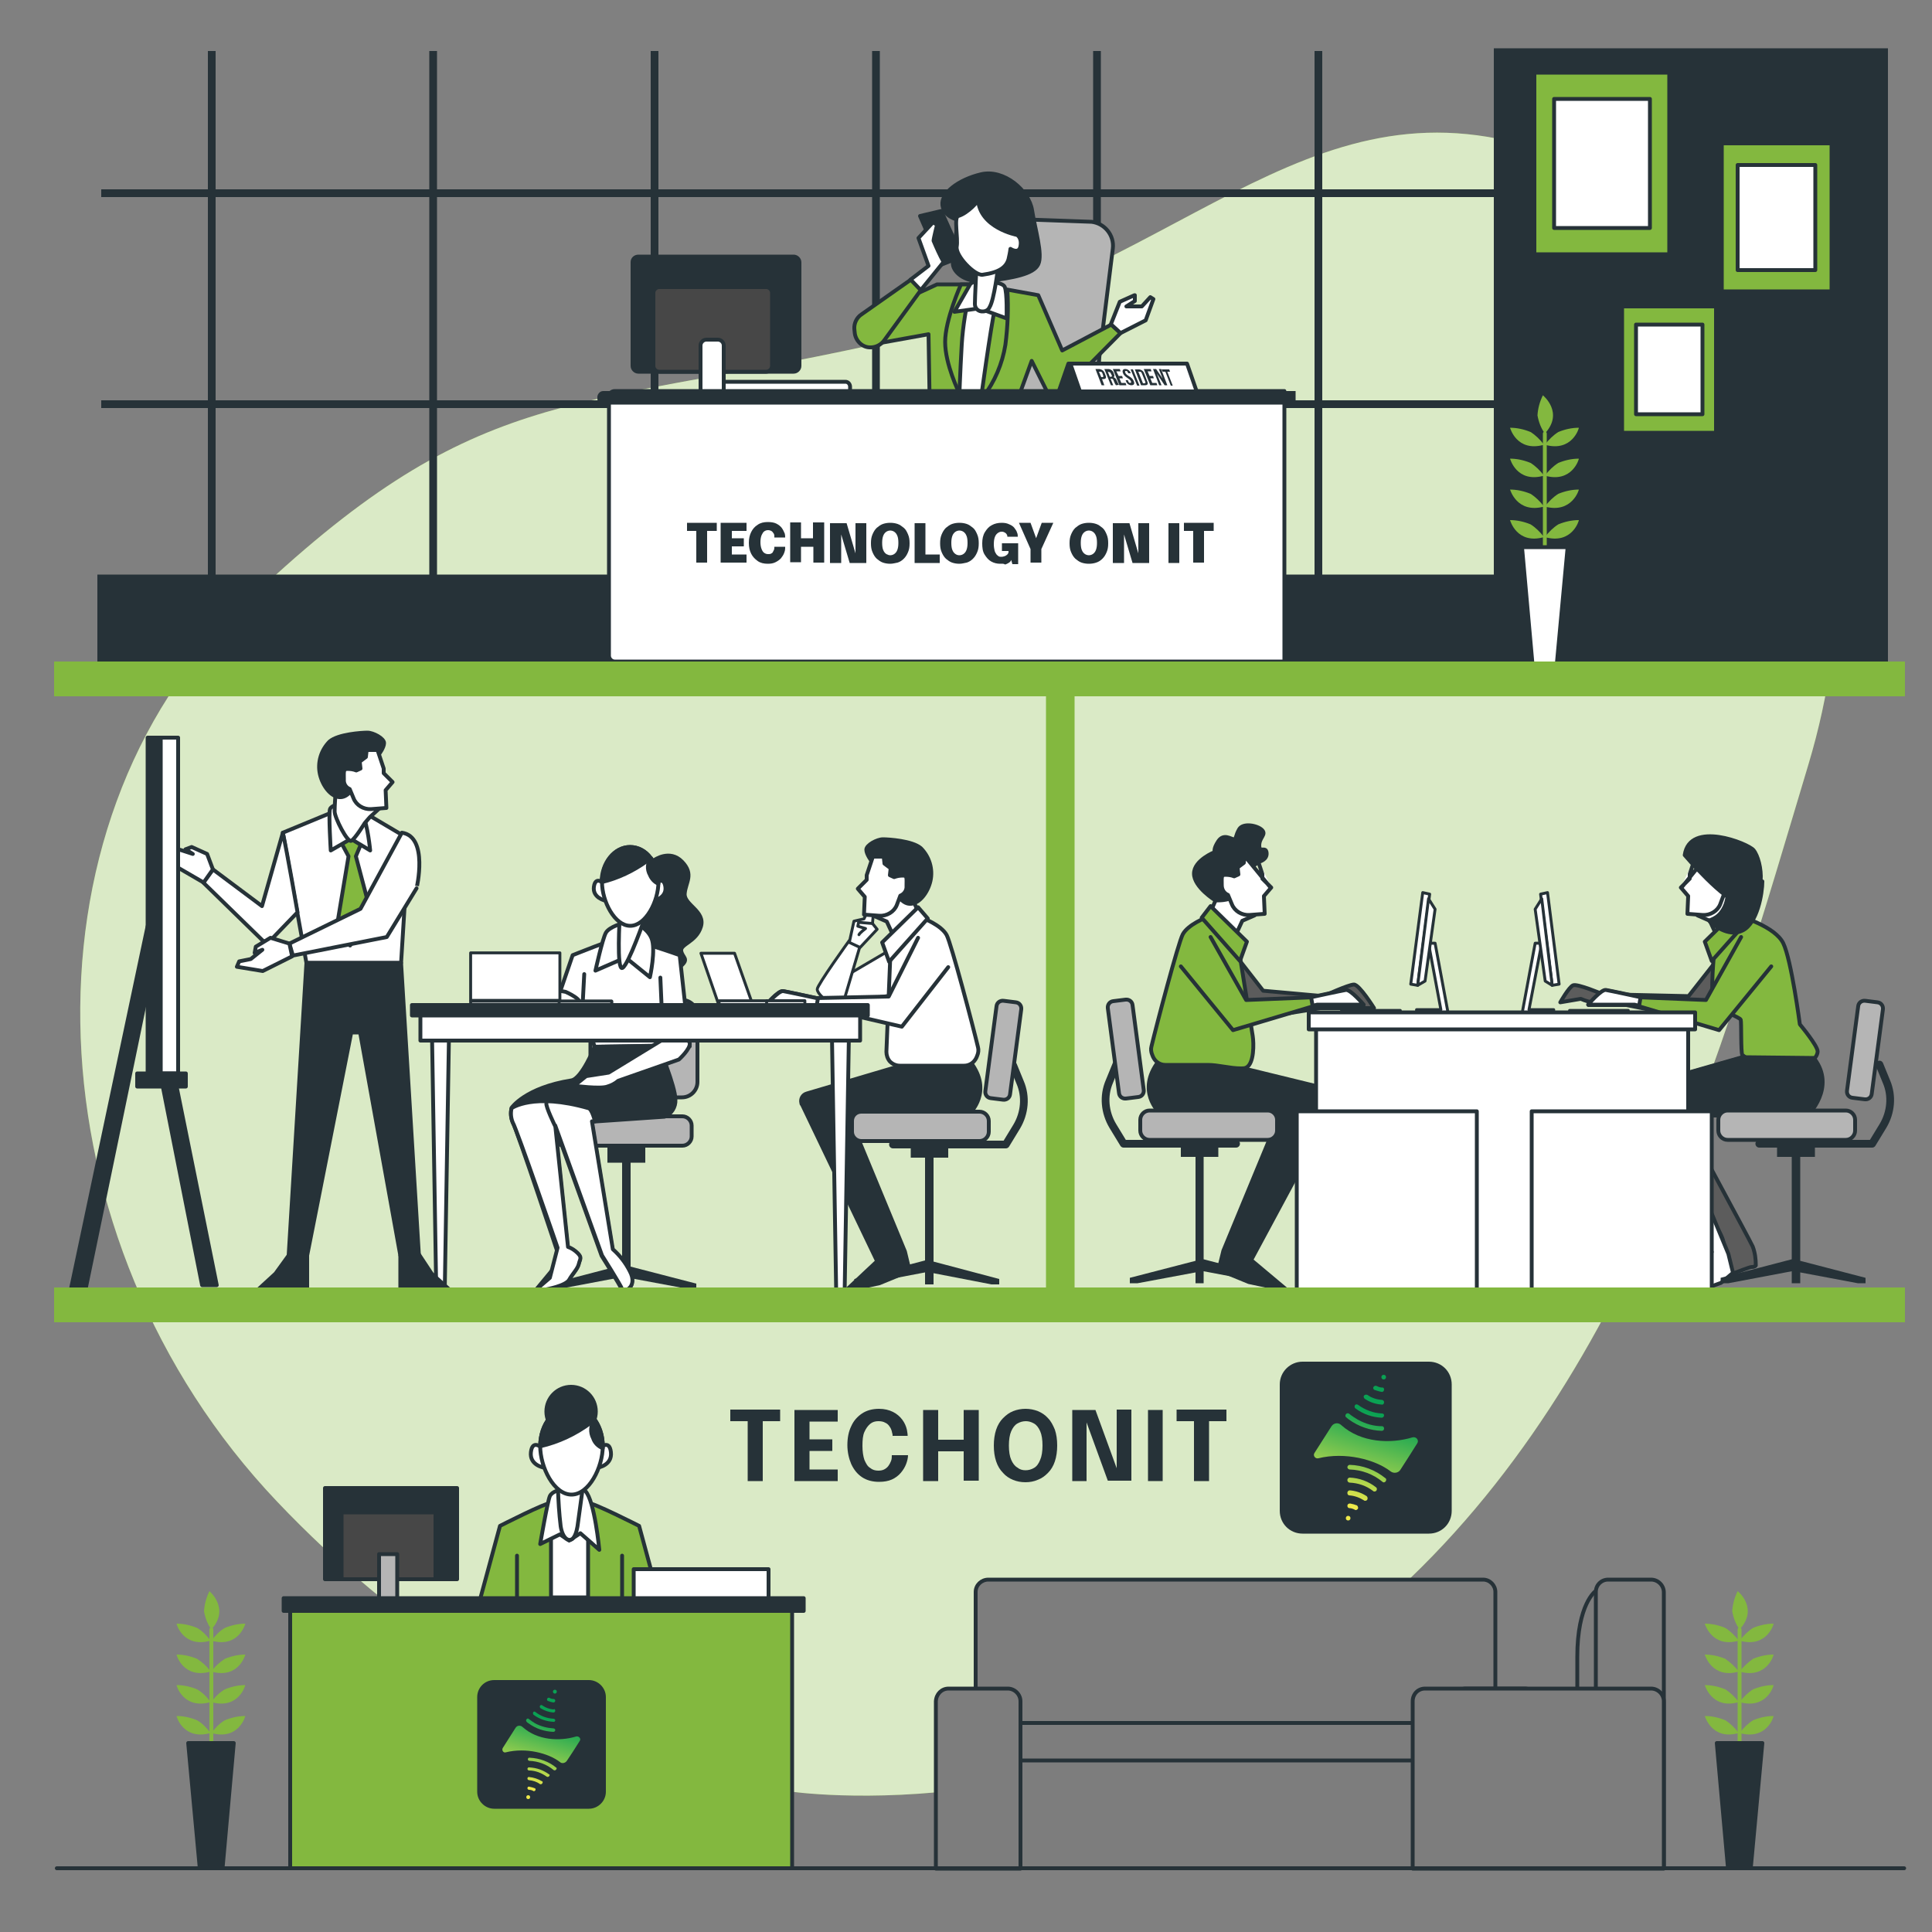 <?xml version="1.0" encoding="utf-8"?>
<!-- Generator: Adobe Illustrator 25.3.1, SVG Export Plug-In . SVG Version: 6.00 Build 0)  -->
<svg version="1.1" id="Layer_1" xmlns="http://www.w3.org/2000/svg" xmlns:xlink="http://www.w3.org/1999/xlink" x="0px" y="0px"
	 viewBox="0 0 500 500" style="enable-background:new 0 0 500 500;" xml:space="preserve">
<rect x="0" y="0" width="500" height="500" fill="#808080" stroke="none"/>
<style type="text/css">
	.st0{fill:#83B83F;}
	.st1{opacity:0.7;fill:#FFFFFF;enable-background:new    ;}
	.st2{fill:#263238;}
	.st3{fill:none;stroke:#263238;stroke-width:2;stroke-miterlimit:10;}
	.st4{fill:none;stroke:#83B83F;stroke-linecap:round;stroke-linejoin:round;}
	.st5{fill:#263238;stroke:#263238;stroke-linecap:round;stroke-linejoin:round;}
	.st6{fill:#FFFFFF;stroke:#263238;stroke-linecap:round;stroke-linejoin:round;}
	.st7{fill:#83B83F;stroke:#263238;stroke-linecap:round;stroke-linejoin:round;}
	.st8{fill:#474747;stroke:#263238;stroke-linecap:round;stroke-linejoin:round;}
	.st9{fill:#B5B5B5;stroke:#263238;stroke-linecap:round;stroke-linejoin:round;}
	.st10{fill:none;stroke:#263238;stroke-width:2;stroke-linecap:round;stroke-linejoin:round;}
	.st11{fill:#5C5C5C;stroke:#263238;stroke-linecap:round;stroke-linejoin:round;}
	.st12{fill:#B5B5B5;stroke:#263238;stroke-width:0.999;stroke-linecap:round;stroke-linejoin:round;stroke-miterlimit:3.994;}
	.st13{fill:#FFFFFF;stroke:#263238;stroke-width:0.75;stroke-linecap:round;stroke-linejoin:round;}
	.st14{fill:none;stroke:#263238;stroke-linecap:round;stroke-linejoin:round;}
	.st15{fill:#7D7D7D;stroke:#263238;stroke-linecap:round;stroke-linejoin:round;}
	.st16{display:none;}
	.st17{display:inline;fill:#263238;}
	.st18{fill:url(#SVGID_1_);}
	.st19{fill:url(#SVGID_2_);}
	.st20{fill:url(#SVGID_3_);}
	.st21{fill:url(#SVGID_4_);}
	.st22{fill:url(#SVGID_5_);}
	.st23{fill:url(#SVGID_6_);}
	.st24{fill:url(#SVGID_7_);}
	.st25{fill:url(#SVGID_8_);}
	.st26{fill:url(#SVGID_9_);}
	.st27{fill:url(#SVGID_10_);}
	.st28{fill:url(#SVGID_11_);}
	.st29{fill:url(#SVGID_12_);}
	.st30{fill:url(#SVGID_13_);}
	.st31{fill:url(#SVGID_14_);}
	.st32{fill:url(#SVGID_15_);}
	.st33{fill:url(#SVGID_16_);}
	.st34{fill:url(#SVGID_17_);}
	.st35{fill:url(#SVGID_18_);}
	.st36{fill:url(#SVGID_19_);}
	.st37{fill:url(#SVGID_20_);}
	.st38{fill:url(#SVGID_21_);}
	.st39{fill:url(#SVGID_22_);}
</style>
<g id="freepik--background-simple--inject-29">
	<path class="st0" d="M204.2,463.6c0,0,80.3,12.2,148.6-44.3S445.9,271.5,468,197.9s-7.1-138.6-69-159s-93.6,33-173.4,50.4
		S122.6,99.5,63,156.6S7.4,320.9,71.7,388.6S204.2,463.6,204.2,463.6z"/>
	<path class="st1" d="M204.2,463.6c0,0,80.3,12.2,148.6-44.3S445.9,271.5,468,197.9s-7.1-138.6-69-159s-93.6,33-173.4,50.4
		S122.6,99.5,63,156.6S7.4,320.9,71.7,388.6S204.2,463.6,204.2,463.6z"/>
</g>
<g id="freepik--Window--inject-29">
	<rect x="25.2" y="148.7" class="st2" width="402.9" height="27.3"/>
	<line class="st3" x1="54.8" y1="13.2" x2="54.8" y2="156.5"/>
	<line class="st3" x1="112.1" y1="13.2" x2="112.1" y2="156.5"/>
	<line class="st3" x1="169.4" y1="13.2" x2="169.4" y2="156.5"/>
	<line class="st3" x1="226.7" y1="13.2" x2="226.7" y2="156.5"/>
	<line class="st3" x1="283.9" y1="13.2" x2="283.9" y2="156.5"/>
	<line class="st3" x1="341.2" y1="13.2" x2="341.2" y2="156.5"/>
	<line class="st3" x1="398.5" y1="13.2" x2="398.5" y2="156.5"/>
	<line class="st3" x1="26.2" y1="50" x2="427.1" y2="50"/>
	<line class="st3" x1="26.2" y1="104.6" x2="427.1" y2="104.6"/>
	<rect x="386.6" y="12.5" class="st2" width="102" height="163.4"/>
</g>
<g id="freepik--Plants--inject-29">
	<line class="st4" x1="54.7" y1="451.1" x2="54.7" y2="421.7"/>
	<polygon class="st5" points="48.7,451.1 60.5,451.1 57.6,483.5 51.7,483.5 	"/>
	<path class="st0" d="M54.5,448.5c-1-1.3-2.1-2.5-3.5-3.3c-1.7-0.7-3.5-1.1-5.3-1.1C45.6,444.1,47.4,450.5,54.5,448.5z"/>
	<path class="st0" d="M54.7,448.5c1-1.3,2.1-2.5,3.5-3.3c1.7-0.7,3.5-1.1,5.3-1.1C63.5,444.1,61.8,450.5,54.7,448.5z"/>
	<path class="st0" d="M54.5,440.5c-0.9-1.3-2.1-2.5-3.5-3.3c-1.7-0.7-3.5-1.1-5.3-1.1C45.6,436.1,47.4,442.5,54.5,440.5z"/>
	<path class="st0" d="M54.7,440.5c0.9-1.3,2.1-2.5,3.5-3.3c1.7-0.7,3.5-1.1,5.3-1.1C63.5,436.1,61.8,442.5,54.7,440.5z"/>
	<path class="st0" d="M54.5,432.6c-0.9-1.3-2.1-2.4-3.5-3.3c-1.7-0.7-3.5-1.1-5.3-1.1C45.6,428.2,47.4,434.6,54.5,432.6z"/>
	<path class="st0" d="M54.7,432.6c0.9-1.3,2.1-2.4,3.5-3.3c1.7-0.7,3.5-1.1,5.3-1.1C63.5,428.2,61.8,434.6,54.7,432.6z"/>
	<path class="st0" d="M54.5,424.6c-1-1.3-2.1-2.5-3.5-3.3c-1.7-0.7-3.5-1.1-5.3-1.1C45.6,420.2,47.4,426.6,54.5,424.6z"/>
	<path class="st0" d="M54.7,424.6c1-1.3,2.1-2.5,3.5-3.3c1.7-0.7,3.5-1.1,5.3-1.1C63.5,420.2,61.8,426.6,54.7,424.6z"/>
	<path class="st0" d="M54.7,421.7c-1-1.4-1.6-3-1.9-4.7c0.1-1.8,0.6-3.6,1.4-5.2C54.2,411.8,59.6,416.3,54.7,421.7z"/>
	<line class="st4" x1="450.2" y1="451.1" x2="450.2" y2="421.7"/>
	<polygon class="st5" points="444.3,451.1 456.1,451.1 453.1,483.5 447.2,483.5 	"/>
	<path class="st0" d="M450,448.5c-1-1.3-2.2-2.5-3.5-3.3c-1.7-0.7-3.5-1.1-5.3-1.1C441.2,444.1,443,450.5,450,448.5z"/>
	<path class="st0" d="M450.2,448.5c1-1.3,2.2-2.5,3.5-3.3c1.7-0.7,3.5-1.1,5.3-1.1C459.1,444.1,457.3,450.5,450.2,448.5z"/>
	<path class="st0" d="M450,440.5c-1-1.3-2.2-2.5-3.5-3.3c-1.7-0.7-3.5-1.1-5.3-1.1C441.2,436.1,443,442.5,450,440.5z"/>
	<path class="st0" d="M450.2,440.5c1-1.3,2.2-2.5,3.5-3.3c1.7-0.7,3.5-1.1,5.3-1.1C459.1,436.1,457.3,442.5,450.2,440.5z"/>
	<path class="st0" d="M450,432.6c-1-1.3-2.2-2.4-3.5-3.3c-1.7-0.7-3.5-1.1-5.3-1.1C441.2,428.2,443,434.6,450,432.6z"/>
	<path class="st0" d="M450.2,432.6c1-1.3,2.2-2.4,3.5-3.3c1.7-0.7,3.5-1.1,5.3-1.1C459.1,428.2,457.3,434.6,450.2,432.6z"/>
	<path class="st0" d="M450,424.6c-1-1.3-2.2-2.5-3.5-3.3c-1.7-0.7-3.5-1.1-5.3-1.1C441.2,420.2,443,426.6,450,424.6z"/>
	<path class="st0" d="M450.2,424.6c1-1.3,2.2-2.5,3.5-3.3c1.7-0.7,3.5-1.1,5.3-1.1C459.1,420.2,457.3,426.6,450.2,424.6z"/>
	<path class="st0" d="M450.2,421.7c-1-1.4-1.6-3-1.9-4.7c0.1-1.8,0.6-3.6,1.4-5.2C449.8,411.8,455.2,416.3,450.2,421.7z"/>
	<line class="st4" x1="399.8" y1="141.7" x2="399.8" y2="112.2"/>
	<polygon class="st6" points="393.9,141.6 405.7,141.6 402.7,174 396.8,174 	"/>
	<path class="st0" d="M399.6,139c-1-1.3-2.2-2.5-3.5-3.3c-1.7-0.7-3.5-1.1-5.3-1.1C390.8,134.6,392.5,141,399.6,139z"/>
	<path class="st0" d="M399.8,139c1-1.3,2.2-2.5,3.5-3.3c1.7-0.7,3.5-1.1,5.3-1.1C408.7,134.6,406.9,141,399.8,139z"/>
	<path class="st0" d="M399.6,131.1c-1-1.3-2.2-2.5-3.5-3.3c-1.7-0.7-3.5-1.1-5.3-1.1C390.8,126.6,392.5,133,399.6,131.1z"/>
	<path class="st0" d="M399.8,131.1c1-1.3,2.2-2.5,3.5-3.3c1.7-0.7,3.5-1.1,5.3-1.1C408.7,126.6,406.9,133,399.8,131.1z"/>
	<path class="st0" d="M399.6,123.1c-1-1.3-2.2-2.5-3.5-3.3c-1.7-0.7-3.5-1.1-5.3-1.1C390.8,118.7,392.5,125.1,399.6,123.1z"/>
	<path class="st0" d="M399.8,123.1c1-1.3,2.2-2.5,3.5-3.3c1.7-0.7,3.5-1.1,5.3-1.1C408.7,118.7,406.9,125.1,399.8,123.1z"/>
	<path class="st0" d="M399.6,115.1c-1-1.3-2.2-2.5-3.5-3.3c-1.7-0.7-3.5-1.1-5.3-1.1C390.8,110.7,392.5,117.1,399.6,115.1z"/>
	<path class="st0" d="M399.8,115.1c1-1.3,2.2-2.5,3.5-3.3c1.7-0.7,3.5-1.1,5.3-1.1C408.7,110.7,406.9,117.1,399.8,115.1z"/>
	<path class="st0" d="M399.8,112.2c-1-1.4-1.6-3-1.9-4.7c0.1-1.8,0.6-3.6,1.4-5.2C399.4,102.4,404.8,106.8,399.8,112.2z"/>
</g>
<g id="freepik--Pictures--inject-29">
	<rect x="397.1" y="18.8" class="st7" width="34.9" height="47"/>
	<rect x="402.2" y="25.6" class="st6" width="24.8" height="33.4"/>
	<rect x="445.6" y="37.1" class="st7" width="28.4" height="38.3"/>
	<rect x="449.7" y="42.7" class="st6" width="20.1" height="27.2"/>
	<rect x="419.8" y="79.3" class="st7" width="24.3" height="32.7"/>
	<rect x="423.4" y="84" class="st6" width="17.2" height="23.2"/>
</g>
<g id="freepik--character-4--inject-29">
	<path class="st6" d="M218.8,98.8h-31.6c-0.7,0-1.3,0.6-1.3,1.3l0,0c0,0.7,0.6,1.3,1.3,1.3H220v-1.3C220,99.4,219.5,98.8,218.8,98.8
		z"/>
	<path class="st5" d="M165.2,66.4h40.2c0.8,0,1.5,0.7,1.5,1.5v26.8c0,0.8-0.7,1.5-1.5,1.5h-40.2c-0.8,0-1.5-0.7-1.5-1.5V67.8
		C163.7,67,164.4,66.4,165.2,66.4z"/>
	<path class="st8" d="M170.6,74.3h27.7c0.8,0,1.5,0.7,1.5,1.5v18.9c0,0.8-0.7,1.5-1.5,1.5h-27.7c-0.8,0-1.5-0.7-1.5-1.5V75.8
		C169.1,75,169.8,74.3,170.6,74.3z"/>
	<path class="st6" d="M182.8,87.9h3c0.8,0,1.5,0.7,1.5,1.5v12.1c0,0.8-0.7,1.5-1.5,1.5h-3c-0.8,0-1.5-0.7-1.5-1.5V89.4
		C181.3,88.6,182,87.9,182.8,87.9z"/>
	<path class="st9" d="M247.7,103.6L259,61.4c0.8-3,3.7-4.9,6.8-4.6l16.7,0.6c3.4,0.4,5.9,3.5,5.5,6.9c0,0,0,0,0,0l-4.9,39.4
		L247.7,103.6z"/>
	<path class="st7" d="M253.2,73.6h-10.7L225,81.7l0.9,7.4l14.4-2.6l0.3,17.9H263l4-11l5,10c0.1,0.3,0.5,0.4,0.7,0.3
		c0.1,0,0.1-0.1,0.1-0.1L290,86.2l-2.4-2.2l-12.7,6.7l-6.2-14.3L253.2,73.6z"/>
	<path class="st7" d="M248.7,73.6c0,0-4.1,9.1-4.1,14.9s3.6,13.1,3.6,13.1l6.2,1.2c3-4,5-8.6,5.8-13.6c0.6-4.7,0.8-9.4,0.5-14.1
		C260.8,75.2,256.5,73.5,248.7,73.6z"/>
	<path class="st6" d="M251.1,75c-1.1,4.6-1.9,9.3-2.2,14.1c-0.4,6.7-0.7,15.3-0.7,15.3h5.5c0,0,2.7-19.9,3.8-24.6
		S256.5,72.1,251.1,75z"/>
	<path class="st5" d="M248,56.9c0,0-3.7-0.7-4.1-3.8s4.1-6.6,10-8s12.4,4.2,13.2,9.3s2.8,11.4,1.6,14s-6.8,3.5-12.8,4.3
		s-9.1-2.2-9.3-4.3S248,56.9,248,56.9z"/>
	<path class="st6" d="M253.2,72.8c0,0-1.7,0-2.2,0.9s-4,7-4,7l6.4-0.9l7.1,2.6c0,0,0.2-6.7-0.5-8.2S253.2,72.8,253.2,72.8z"/>
	<path class="st6" d="M252.7,69.3c0,0-0.4,7.7-0.4,9.4c0,1.1,0.9,2,2.1,1.9c0.7,0,1.4-0.4,1.7-1.1c1.2-1.9,2.2-10.3,2.2-10.3H252.7z
		"/>
	<polygon class="st5" points="238.1,55.9 243.6,68.5 248.9,66.4 243.6,54.6 	"/>
	<path class="st6" d="M253.1,51.5c0.4,0.4-2.7,3.7-5.1,4.4c-1.2,0.3,0,5.7-0.4,7.9c-0.4,2.4,4.7,7.6,6.7,7.3c4.4-0.6,6.1-2,6.7-4
		c0.2-0.9,0.4-1.8,0.5-2.7c0,0,2.2,1.5,2.6-0.7s-0.9-2.9-0.9-2.9S253.5,59,253.1,51.5z"/>
	<polygon class="st6" points="287.5,83.9 289.8,78.1 293.6,76.4 293.7,76.4 293.7,77.9 291.5,79.3 295.5,79.3 297.7,76.9 
		298.5,77.4 296.5,82.9 290,86.2 	"/>
	<path class="st6" d="M240.3,68.8l-2.6-7.2l3.8-4.1l1,0.7c0,0-0.9,3.6-0.9,4.1c0.8,1.9,1.6,3.7,2.6,5.5l-6,7.4l-2.6-2.8L240.3,68.8z
		"/>
	<path class="st7" d="M235.7,72.4l-12.8,9c-1.2,0.8-1.9,2.3-1.8,3.7l0.1,1c0.2,2,1.8,3.7,3.8,3.8l0,0c1.5,0.1,3-0.6,3.9-1.9
		l9.4-12.9L235.7,72.4z"/>
	<path class="st6" d="M159.1,101.2h173.3l0,0v70l0,0H159.1c-0.8,0-1.5-0.7-1.5-1.5l0,0v-67C157.6,101.9,158.2,101.2,159.1,101.2
		C159,101.2,159,101.2,159.1,101.2z"/>
	<polygon class="st5" points="276.5,94.1 294.2,94.1 291.6,101.3 274,101.3 	"/>
	<polygon class="st6" points="307.2,94.1 277,94.1 279.5,101.3 309.7,101.3 	"/>
	<path class="st2" d="M285.9,96.6l0.2,0.5c0.3,0.7,0.1,1-0.6,1h-0.3l0.6,1.6h-0.7l-1.6-4.2h1C285.2,95.6,285.7,96,285.9,96.6z
		 M284.4,96.2l0.6,1.4h0.3c0.2,0,0.3-0.1,0.2-0.4l-0.2-0.6c-0.1-0.3-0.3-0.4-0.5-0.4H284.4z"/>
	<path class="st2" d="M288.8,99.7c-0.1-0.2-0.2-0.3-0.3-0.5l-0.3-0.7c-0.1-0.4-0.3-0.5-0.6-0.5h-0.2l0.7,1.7h-0.6l-1.7-4.2h1
		c0.6,0,1.2,0.4,1.4,1l0.1,0.3c0.2,0.4,0.1,0.7-0.1,0.8c0.4,0.2,0.7,0.5,0.8,0.9l0.3,0.6c0.1,0.2,0.2,0.4,0.3,0.5L288.8,99.7z
		 M286.7,96.2l0.5,1.3h0.3c0.2,0,0.4-0.1,0.2-0.4l-0.2-0.4c-0.1-0.3-0.3-0.4-0.5-0.4L286.7,96.2z"/>
	<path class="st2" d="M289.5,97.3h0.9l0.2,0.6h-0.9l0.5,1.2h1.1l0.2,0.6h-1.8l-1.7-4.2h1.8l0.2,0.6h-1.1L289.5,97.3z"/>
	<path class="st2" d="M291.2,95.5c0.6,0,1.2,0.4,1.4,1v0.1H292l-0.1-0.2c-0.1-0.3-0.3-0.4-0.5-0.4s-0.3,0.1-0.2,0.4
		c0.3,0.9,1.7,1,2.2,2.2c0.3,0.7,0.1,1.1-0.6,1.1c-0.6,0-1.2-0.4-1.4-1.1l-0.1-0.2h0.6l0.1,0.3c0.1,0.3,0.3,0.4,0.5,0.4
		s0.3-0.1,0.2-0.4c-0.3-0.8-1.7-1-2.1-2.2C290.4,95.9,290.6,95.5,291.2,95.5z"/>
	<path class="st2" d="M292.6,95.6h0.6l1.7,4.2h-0.6L292.6,95.6z"/>
	<path class="st2" d="M293.7,95.6h1c0.6,0,1.2,0.4,1.4,1l0.8,2.1c0.3,0.7,0.1,1-0.6,1h-1L293.7,95.6z M294.6,96.2l1.2,3h0.4
		c0.2,0,0.3-0.1,0.2-0.4l-0.9-2.2c-0.1-0.3-0.3-0.4-0.5-0.4L294.6,96.2z"/>
	<path class="st2" d="M297.5,97.3h0.9l0.2,0.6h-0.9l0.5,1.2h1.1l0.2,0.6h-1.8l-1.7-4.2h1.8l0.2,0.6H297L297.5,97.3z"/>
	<path class="st2" d="M299.4,96.7l1.2,3H300l-1.6-4.2h0.8l1.7,2.5l-1-2.5h0.6l1.6,4.2h-0.7L299.4,96.7z"/>
	<path class="st2" d="M300.6,95.6h2l0.2,0.6h-0.7l1.4,3.6H303l-1.4-3.6h-0.7L300.6,95.6z"/>
	<path class="st2" d="M156.1,101.2h179.2l0,0v3.5l0,0H156.1c-0.8,0-1.5-0.7-1.5-1.5l0,0v-0.6C154.7,101.9,155.3,101.2,156.1,101.2
		L156.1,101.2z"/>
</g>
<g id="freepik--characters-3--inject-29">
	<path class="st5" d="M318.2,275.6l26.6,6.5c1.1,0.3,1.6,1.4,1.3,2.5c0,0.1-0.1,0.2-0.2,0.4l-22.1,41.1l9.3,7.8l-9.9-2.1l-7.8-3.2
		l1.2-4.9l14.1-34.1c0.2-0.6-0.1-1.3-0.7-1.6c-0.1-0.1-0.3-0.1-0.4-0.1H300c0,0-6-5.6-0.2-13.2L318.2,275.6z"/>
	<polygon class="st2" points="309.4,326.3 309.4,299.4 305.6,299.4 305.6,295.8 315.3,295.8 315.3,299.4 311.5,299.4 311.5,325.9 
		329.9,330.7 329.9,332.1 327.9,332.1 311.5,329 311.5,332.1 309.4,332.1 309.4,329.3 294.4,332.1 292.4,332.1 292.4,330.7 	"/>
	<path class="st10" d="M319.9,296h-29.1l-2.8-4.6c-2.1-3.5-2.5-7.8-0.9-11.5l1.8-4.4"/>
	<path class="st11" d="M320.9,248.7l6,7.7l15.6,1.4c0,0,6.5-3,7.9-3s5.2,6.1,5.2,6.1h-13.9l-16.1,2.6l-7.4-4.9L320.9,248.7z"/>
	<path class="st7" d="M320.5,245.1l3.7,23c0.3,1.9,0.4,7.2-1.7,8.2c-0.4,0.2-0.9,0.2-1.3,0.2c-3,0-5.8-0.9-8.7-0.9h-10.9
		c-1.4,0-2.6-0.8-3.2-2.1l-0.2-0.5c-0.3-0.7-0.4-1.5-0.2-2.2c1.3-5.5,6.9-26.7,8.1-29c1.4-2.6,6.2-4.4,6.2-4.4L320.5,245.1z"/>
	<path class="st6" d="M324.7,236.9l-3.2,1.4l-2.3,5l-6.4-6.2l1.8-4.1c0,0-2.3-3.4-1.8-6.4s6.2-6.2,9.2-3.4S324.7,236.9,324.7,236.9z
		"/>
	<path class="st5" d="M325.9,223c0,0,2.1-0.5,1.9-2.3s-1.9,0.2-1.9-1.9s1.9-2.8,0.7-4s-4.9-1.9-5.9-0.2s-0.7,2.6-1.4,2.6
		s-2.6-1.6-4,0.5s-0.9,2.8-0.9,2.8s-5.4,2.1-5.4,5.6s5.5,6.9,5.5,6.9s3.6,0.3,5.2-1.3s2.1-4.4,2.6-5.6S325.9,223,325.9,223z"/>
	<path class="st6" d="M325.1,221.4l1.6,4.8v1.2l2.3,2.3 M328.9,229.8l-1.8,2.1l0.2,4.6l-4,0.3c-1.9,0.1-3.8-1-4.5-2.8l-1-2.4
		c-1-0.4-1.6-1.4-1.6-2.5c0-2-0.2-2.7,0.9-2.7c0.8,0,1.6,0.1,2.3,0.4l1.1-0.5l-0.2-1.8l1.6-1.2l0.2-1.8L328.9,229.8z"/>
	<polygon class="st7" points="313.3,234.5 322.7,243.7 320.9,248.7 311,237.5 	"/>
	<path class="st9" d="M328.1,295h-30.6c-1.3,0-2.4-1.1-2.4-2.4v-2.8c0-1.3,1.1-2.4,2.4-2.4h30.6c1.3,0,2.4,1.1,2.4,2.4v2.8
		C330.5,293.9,329.4,295,328.1,295z"/>
	<path class="st9" d="M294.6,283.9l-3.2,0.4c-0.9,0.1-1.7-0.5-1.8-1.4l-2.9-22c-0.1-0.9,0.5-1.7,1.4-1.8l3.2-0.4
		c0.9-0.1,1.7,0.5,1.8,1.4l2.9,22C296.1,283,295.5,283.8,294.6,283.9z"/>
	<path class="st7" d="M313.3,242.5l9.2,16.3l17.2-0.7c0,0,7.4-1.6,8.6-1.8s4.6,3.8,4.6,3.8h-12l-21.8,6.5l-13.5-16.5"/>
	<path class="st6" d="M339.7,260.3l-0.4-2.3h0.4c0,0,7.4-1.6,8.6-1.8s4.6,3.8,4.6,3.8h-12L339.7,260.3z"/>
	<path class="st11" d="M434.5,287c0,0,18.5,34.2,19.1,35.6c0.6,1.6,0.8,3.2,0.8,4.9c0,0-0.2,0.4-1.1,0.4s-9.5,3.8-11.9,3.8h-4.2
		l3.2-2.8l3.6-4c0,0,2,0.5,2-3.4s-22.6-34.2-23.4-36.5s3.8-3.8,5.3-3.6s5.7,0.9,5.7,0.9L434.5,287z"/>
	<path class="st6" d="M450.9,273.7l-31.7,9.1c-1.1,0.3-1.7,1.4-1.4,2.5c0,0.2,0.1,0.3,0.2,0.4l25,38.3l-10.1,9.1l7,0.9l5.5-2
		l3.1-2.6l-1.2-4.9l-14.1-34.1c-0.2-0.6,0.1-1.3,0.7-1.6c0.1-0.1,0.3-0.1,0.4-0.1h33.5c0,0,7.5-7.2,1.7-14.8L450.9,273.7z"/>
	<path class="st6" d="M439.3,236.9l3.2,1.4l2.3,5l6.4-6.2l-1.8-4.1c0,0,2.3-3.4,1.8-6.4s-6.2-6.2-9.2-3.4S439.3,236.9,439.3,236.9z"
		/>
	<path class="st6" d="M438.9,221.4l-1.6,4.8v1.2l-2.3,2.3 M435.1,229.8l1.8,2.1l-0.2,4.6l4,0.3c1.9,0.1,3.8-1,4.5-2.8l0.9-2.4
		c1-0.4,1.6-1.4,1.6-2.5c0-2,0.2-2.7-0.9-2.7c-0.8,0-1.5,0.1-2.3,0.4l-1.1-0.5l0.2-1.8l-1.6-1.2l-0.2-1.8L435.1,229.8z"/>
	<path class="st11" d="M444.7,248l-7.7,9.8l-22.2-0.5c0,0-6.6-2.8-7.7-2.3s-3.3,4.4-3.3,4.4l5.3-0.9c1.2,0.5,2.4,0.9,3.7,1
		c0.9,0,1.8-0.2,2.6-0.5l27,5.4l7.9-7.9L444.7,248z"/>
	<path class="st7" d="M443.7,245.7c0,0-1.3,12.3,0,14s6.6,3.6,6.8,4.2s0,8.5,0.4,9.1c1.2,1,2.5,1.8,4,2.3h13.4c0,0,2.1-1.7,2.1-3.2
		s-4.6-7-4.6-7s-2.2-16.7-4.3-21s-10.9-6.9-11.6-7.1S443.7,245.7,443.7,245.7z"/>
	<polygon class="st7" points="450.6,234.5 441.2,243.7 443,248.7 453,237.5 	"/>
	<path class="st7" d="M450.6,242.5l-9.1,16.3l-17.2-0.7c0,0-7.4-1.6-8.6-1.8s-4.6,3.8-4.6,3.8h12l21.8,6.5l13.5-16.5"/>
	<path class="st6" d="M424.2,260.3l0.4-2.3h-0.4c0,0-7.4-1.6-8.6-1.8s-4.6,3.8-4.6,3.8h12L424.2,260.3z"/>
	<path class="st5" d="M436,221.3c0,0,10.4,12.2,14.4,12.3c7.2,0.2,5.7-10.8,3.4-13.6C452.4,218.3,437.3,212.2,436,221.3z"/>
	<path class="st5" d="M446.9,226c0,0,1.1,5.1-0.6,8.7s-4.5,3.2-3.8,3.8s4.7,4.2,8.5,2.3s5.1-9.6,5.1-12.7"/>
	<path class="st2" d="M469.5,273.3l-18.7-0.2l-29,8.3c2.3,1.3,7.6,4.8,11.4,7.4c0.2-0.4,5.5,0.5,6,0.5l28.6-1.2
		C467.8,288,475.3,280.9,469.5,273.3z"/>
	<polygon class="st2" points="465.9,326.3 465.9,299.4 469.7,299.4 469.7,295.8 459.9,295.8 459.9,299.4 463.7,299.4 463.7,325.9 
		445.3,330.7 445.3,332.1 447.3,332.1 463.7,329 463.7,332.1 465.9,332.1 465.9,329.3 480.8,332.1 482.8,332.1 482.8,330.7 	"/>
	<path class="st10" d="M455.3,296h29.2l2.8-4.6c2.1-3.5,2.5-7.8,0.9-11.5l-1.8-4.4"/>
	<path class="st9" d="M447.1,287.4h30.6c1.3,0,2.4,1.1,2.4,2.4v2.8c0,1.3-1.1,2.4-2.4,2.4h-30.6c-1.3,0-2.4-1.1-2.4-2.4v-2.8
		C444.7,288.5,445.8,287.4,447.1,287.4z"/>
	<path class="st12" d="M482.7,259l3.2,0.4c0.9,0.1,1.5,0.9,1.4,1.8l-2.9,21.9c-0.1,0.9-0.9,1.5-1.8,1.4l-3.2-0.4
		c-0.9-0.1-1.5-0.9-1.4-1.8l2.9-21.9C481,259.5,481.8,258.9,482.7,259z"/>
	<polygon class="st13" points="374.6,261.3 371.4,244.1 369.7,244.1 372.9,261.3 366.6,261.3 366.6,262.5 373.1,262.5 374.8,262.5 	
		"/>
	<polygon class="st13" points="365.1,254.7 366.9,255 370,231.4 368.2,231 	"/>
	<polygon class="st13" points="369.7,232.6 371.4,235.3 368.8,253.9 366.9,255 	"/>
	<rect x="347.2" y="261.5" class="st13" width="15.2" height="0.9"/>
	<polygon class="st13" points="394.1,261.3 397.3,244.1 399,244.1 395.7,261.3 402.1,261.3 402.1,262.5 395.5,262.5 393.9,262.5 	
		"/>
	<polygon class="st13" points="403.5,254.7 401.7,255 398.7,231.4 400.5,231 	"/>
	<polygon class="st13" points="399,232.6 397.3,235.3 399.9,253.9 401.7,255 	"/>
	<rect x="406.2" y="261.5" class="st13" width="15.2" height="0.9"/>
	<rect x="340.6" y="266.2" class="st6" width="96.3" height="67.8"/>
	<rect x="335.6" y="287.6" class="st6" width="46.6" height="46.3"/>
	<rect x="396.4" y="287.6" class="st6" width="46.6" height="46.3"/>
	<rect x="338.7" y="262" class="st6" width="100" height="4.4"/>
</g>
<g id="freepik--characters-2--inject-29">
	<path class="st9" d="M156.8,258.8h19.7c2.2,0,4,1.8,4,4V280c0,2.2-1.8,4-4,4h-19.7c-2.2,0-4-1.8-4-4v-17.2
		C152.8,260.6,154.6,258.8,156.8,258.8z"/>
	<path class="st5" d="M169.3,222.6c0,0,4-2.9,7.2,0.4s0.9,5.4,0.7,8.3s5.4,4.5,4.2,8.5s-5.4,4.5-5.1,6.3s2.2,2-0.2,4
		s-8.3,1.8-11.2-2s1.1-6.9,2-10.5s-2-7.6-2.2-10.5S169.3,222.6,169.3,222.6z"/>
	<path class="st6" d="M178.5,270.8l-2.6-23.6c0,0-12.2-4.4-15.8-4.4c-0.9,0-11.9,4.4-11.9,4.4l-4.9,14.3l0.2,0.2
		c1.6,2.1,4.7,2.5,6.8,0.9c0.1,0,0.1-0.1,0.2-0.1l0.5-0.4l2.9,8.8l16.7-0.3l1.9,0.1L178.5,270.8z"/>
	<line class="st14" x1="150.7" y1="261.6" x2="151.2" y2="252.1"/>
	<line class="st14" x1="171.6" y1="269" x2="170.9" y2="253"/>
	<path class="st6" d="M161.3,238.9c0,0-3.6,0.9-4.5,2.5s-2.7,9.8-2.7,9.8l7.8-3.4l6.3,5.1c0,0,1.6-7.2,0.4-10.1
		S163.5,238,161.3,238.9z"/>
	<path class="st6" d="M160.4,237.1c0,0-0.9,14.3,0.7,13.4s5.8-13,5.8-13L160.4,237.1z"/>
	<path class="st6" d="M156.2,228.6c0,0-2.1-2-2.5,0.9s3,3.6,3,3.6L156.2,228.6z"/>
	<path class="st6" d="M169.7,228.6c0,0,2.1-2,2.5,0.9s-3,3.6-3,3.6L169.7,228.6z"/>
	<path class="st6" d="M170.4,228.3c0,5-3.3,11.3-7.3,11.3s-7.3-6.3-7.3-11.3s3.3-9.1,7.3-9.1S170.4,223.2,170.4,228.3z"/>
	<path class="st5" d="M168.5,222.1c-1,1.2-1.1,2.9-0.3,4.3c0.4,1,1.2,1.9,2.2,2.3c0-0.2,0-0.4,0-0.5
		C170.4,226.1,169.7,223.9,168.5,222.1z"/>
	<path class="st5" d="M168.4,222.1c-1.2-1.8-3.2-2.9-5.4-2.9c-4,0-7.3,4.1-7.3,9.1c4.2-1,8.2-2.9,11.8-5.5
		C167.9,222.6,168.2,222.3,168.4,222.1z"/>
	<path class="st6" d="M146.4,256.7c0,0-3.7-0.9-5.2,0.3c-1,1-1.8,2.3-2.1,3.7h5.8l2.5-0.9c0,0,0.3,1.5,2.2,0.3
		S146.4,256.7,146.4,256.7z"/>
	<polygon class="st2" points="163.2,327.8 163.2,300.9 167,300.9 167,295.4 157.2,295.4 157.2,300.9 161,300.9 161,327.4 
		142.6,332.2 142.6,333.6 144.6,333.6 161,330.5 161,333.6 163.2,333.6 163.2,330.8 178.2,333.6 180.2,333.6 180.2,332.2 	"/>
	<path class="st9" d="M146,288.9h30.6c1.3,0,2.4,1.1,2.4,2.4v2.8c0,1.3-1.1,2.4-2.4,2.4H146c-1.3,0-2.4-1.1-2.4-2.4v-2.8
		C143.6,290,144.7,288.9,146,288.9z"/>
	<path class="st5" d="M153.9,270.9c0,0-3.3,8.2-6,8.7c-12,1.9-15.5,7.1-15.5,7.1c-0.3,1.3-0.2,2.6,0.3,3.8
		c1,1.6,12.3,35.7,12.3,35.7l-6.3,7.6h2.5c0,0,5.1-0.9,6-2.5s2.2-2.8,2.5-4.1s0.9-1.6-0.3-2.8c-0.7-0.7-1.6-1.3-2.5-1.6l-3.3-31.4
		l12.1,33.6c0,0,4.8,7.6,5.2,8.7s4.2-0.5,2-4.6c-1.1-2.2-2.6-4.1-4.4-5.7l-5.4-33.1l18.9-1.3c1.8-0.7,2.9-2.5,2.8-4.4
		c0-3.5-4.4-13.9-4.4-13.9L153.9,270.9z"/>
	<path class="st6" d="M171.6,269l-14.1,8.6l-5.8,0.9l-3.1,2.5c0,0,6.8,0.9,8.6,0.2c1-0.3,2-0.8,2.8-1.5l15.7-5.5
		c0,0,3.1-2.8,2.8-4.3S171.6,268,171.6,269z"/>
	<path class="st6" d="M132.7,290.5c1,1.6,11.6,32.4,11.6,32.4l-2,7.8l-3.5,3h2.5c0,0,5.1-0.9,6-2.5s2.2-2.8,2.5-4.1s0.9-1.6-0.3-2.8
		c-0.7-0.7-1.6-1.3-2.5-1.6l-3.3-31.4l12.1,33.6c0,0,4.8,7.6,5.2,8.7s4.2-0.5,2-4.6c-1.1-2.2-2.6-4.1-4.4-5.7l-5.4-33.1l0.8,0
		c0,0-0.8-3.2-1.7-3.4c-14.3-4.1-19.9,0-19.9,0C132.1,288,132.2,289.3,132.7,290.5z"/>
	<path class="st6" d="M143.6,291.3c0,0-2.4-4.9-2.2-5.8"/>
	<path class="st5" d="M232.8,275.9l-24,7.1c-1.1,0.3-1.7,1.4-1.4,2.5c0,0.2,0.1,0.3,0.2,0.4l19.4,40.5l-8.1,7.6l8.7-1.9l7.8-3.2
		l-1.2-5l-14.1-34.1c-0.2-0.6,0.1-1.3,0.7-1.6c0.1-0.1,0.3-0.1,0.4-0.1H251c0,0,6-5.6,0.2-13.2L232.8,275.9z"/>
	<polygon class="st13" points="233,244.3 217.3,253.5 213.2,257.8 215.8,259.6 231.6,257.4 	"/>
	<path class="st13" d="M219.8,243.4c0,0-8.3,11.5-8.3,12.6s2,2.8,3.3,3.5s3.8-1.2,3.8-1.2l3.9-13.2L219.8,243.4z"/>
	<path class="st6" d="M230.5,245.3l-1.1,26.9c0,0.9,0.3,1.8,0.9,2.5l0,0c0.7,0.7,1.6,1.1,2.6,1.1h16.6c1.4,0,2.6-0.8,3.2-2.1
		l0.2-0.5c0.3-0.7,0.4-1.5,0.2-2.2c-1.3-5.5-6.9-26.7-8.1-29c-1.4-2.6-6.2-4.4-6.2-4.4L230.5,245.3z"/>
	<polygon class="st13" points="225.8,239 226,236.7 224.3,236.3 223.6,237.8 221,238.4 219.8,243.9 222.6,245.2 227,240.5 	"/>
	<path class="st13" d="M225.8,239l-3.6-0.3l-0.2,1l2,0.6c0,0-1.5,1.1-1.7,1.6"/>
	<path class="st6" d="M226.3,237.1l3.2,1.4l2.3,5l6.4-6.2l-1.8-4.1c0,0,2.3-3.4,1.8-6.4s-6.2-6.2-9.2-3.4S226.3,237.1,226.3,237.1z"
		/>
	<path class="st5" d="M225.6,222.9c0,0-1.4-1.8-1.4-3s2.8-2.7,4.3-2.7s7.6,0.4,9.8,2.3c2.2,2.2,3.2,5.4,2.5,8.5
		c-0.7,3-2.8,5.7-5,5.9s-3.6-2.3-3.9-3.2c-1.1-2.2-2.5-4.4-3.9-6.4C227.3,223.7,226.5,223.2,225.6,222.9z"/>
	<path class="st6" d="M225.9,221.7l-1.6,4.8v1.2L222,230l1.8,2.1l-0.2,4.6l4,0.3c1.9,0.1,3.8-1,4.5-2.8l0.9-2.4
		c1-0.4,1.7-1.4,1.6-2.5c0-2,0.2-2.7-0.9-2.7c-0.8,0-1.5,0.1-2.3,0.4l-1.1-0.5l0.2-1.8l-1.6-1.2l-0.2-1.8L225.9,221.7z"/>
	<polygon class="st6" points="237.6,234.8 228.3,243.9 230.1,248.9 240.1,237.7 	"/>
	<path class="st6" d="M237.6,242.7l-7.6,15.2l-18.8,0.4c0,0-7.4-1.6-8.6-1.8s-4.6,3.8-4.6,3.8h12l23.4,5.4l12-15.4"/>
	<path class="st6" d="M211.3,260.6l0.4-2.3h-0.4c0,0-7.4-1.6-8.6-1.8s-4.6,3.8-4.6,3.8h12L211.3,260.6z"/>
	<polygon class="st2" points="241.6,326.5 241.6,299.6 245.4,299.6 245.4,296.1 235.7,296.1 235.7,299.6 239.4,299.6 239.4,326.2 
		221.1,331 221.1,332.4 223.1,332.4 239.4,329.3 239.4,332.4 241.6,332.4 241.6,329.5 256.6,332.4 258.6,332.4 258.6,331 	"/>
	<path class="st10" d="M231.1,296.2h29.2l2.8-4.6c2.1-3.5,2.5-7.8,0.9-11.5l-1.8-4.4"/>
	<path class="st9" d="M222.9,287.7h30.6c1.3,0,2.4,1.1,2.4,2.4v2.8c0,1.3-1.1,2.4-2.4,2.4h-30.6c-1.3,0-2.4-1.1-2.4-2.4v-2.8
		C220.5,288.7,221.6,287.7,222.9,287.7z"/>
	<path class="st9" d="M259.7,259l3.2,0.4c0.9,0.1,1.5,0.9,1.4,1.8l-2.9,22c-0.1,0.9-0.9,1.5-1.8,1.4l-3.2-0.4
		c-0.9-0.1-1.5-0.9-1.4-1.8l2.9-22C258,259.5,258.8,258.9,259.7,259z"/>
	<polygon class="st13" points="194.9,260.3 186.1,260.3 181.4,246.7 190.1,246.7 	"/>
	<rect x="186.1" y="259" class="st13" width="22.1" height="1.3"/>
	<rect x="198.4" y="259" class="st13" width="9.9" height="1.3"/>
	<rect x="121.8" y="246.6" class="st13" width="23.1" height="12.3"/>
	<rect x="121.8" y="259.1" class="st13" width="36.5" height="1.2"/>
	<rect x="144.7" y="259.1" class="st13" width="13.6" height="1.2"/>
	<polygon class="st6" points="216.4,334 218.6,334 219.7,267.7 215.3,267.7 	"/>
	<polygon class="st6" points="112.9,334 115.1,334 116.2,267.7 111.8,267.7 	"/>
	<rect x="108.8" y="261.9" class="st6" width="113.8" height="7.4"/>
	<rect x="106.6" y="260.1" class="st5" width="118" height="2.7"/>
	<polygon class="st6" points="85.3,210.5 73.2,215.5 79.3,249.2 103.8,249.2 105.8,217.1 94.8,210.6 	"/>
	<polygon class="st7" points="88,217.5 90.2,221.6 87.4,238.4 90.6,244.7 96.2,237.1 92.1,221.6 93.7,217.8 90.6,213.1 	"/>
	<path class="st6" d="M87.6,208.2c0,0-1.8,0.2-2.2,1.2s0.2,10.7,0.2,10.7l5.2-3l5,3c0,0-0.6-6.5-2-9.5S87.6,208.2,87.6,208.2z"/>
	<path class="st6" d="M86.8,205.9c0,0-0.2,2.5-0.2,4.1s3.3,8.1,4.3,7.6s3.5-4.6,3.5-4.6l1.3-1.5l2.5-2.3c0,0-5.9-6.7-7.6-7.1
		S86.8,205.9,86.8,205.9z"/>
	<path class="st5" d="M98,195.3c0,0,1.4-1.8,1.4-3s-2.8-2.7-4.3-2.7s-7.6,0.4-9.8,2.3c-2.2,2.2-3.2,5.4-2.5,8.5c0.7,3,2.8,5.7,5,5.9
		s3.6-2.3,3.9-3.2c1.1-2.2,2.4-4.4,3.9-6.4C96.3,196.1,97.1,195.6,98,195.3z"/>
	<path class="st6" d="M97.7,194.1l1.6,4.8v1.2l2.3,2.3l-1.8,2.1l0.2,4.6l-4,0.3c-1.9,0.1-3.8-1-4.5-2.8l-1-2.4
		c-1-0.4-1.6-1.4-1.5-2.5c0-1.9-0.2-2.7,0.9-2.7c0.8,0,1.6,0.1,2.3,0.4l1.1-0.5l-0.2-1.8l1.6-1.2l0.2-1.8H97.7z"/>
	<polygon class="st5" points="79.3,249.2 74.7,324.9 79.5,324.9 90.9,267.2 93.2,267.2 103.6,324.9 108.4,324.6 103.8,249.2 	"/>
	<path class="st6" d="M73.2,215.5l-5.4,19L55.1,225l-2.5,3.4l16.4,16l8-8.3C77,236.1,74.3,220.5,73.2,215.5z"/>
	<path class="st6" d="M104,215.5l-10.7,19.7l-18.4,9l0.9,3.1l24.3-4.8l7.7-12.6C107.8,230,111,216.5,104,215.5z"/>
	<polygon class="st6" points="55.1,225 53.6,221 49.6,219.2 48,219.8 49.9,221 46.2,219.8 44,217.6 42.5,217.9 45.3,224.1 
		52.7,228.4 	"/>
	<polygon class="st6" points="74.9,244.2 70,242.7 66.2,245 65.9,246.6 67.9,245.8 64.9,248.2 61.9,248.8 61.3,250.2 68,251.3 
		75.6,247.5 	"/>
	<polygon class="st5" points="74.7,324.9 71.3,329.6 66.5,334 79.5,334 79.5,324.9 	"/>
	<polygon class="st5" points="108.4,324.6 111.7,329.6 116.6,334 103.6,334 103.6,324.9 	"/>
	<rect x="38.2" y="190.9" class="st5" width="4.5" height="86.9"/>
	<rect x="41.6" y="190.9" class="st6" width="4.5" height="86.9"/>
	<rect x="35.5" y="277.8" class="st5" width="12.6" height="3.4"/>
	<polygon class="st5" points="38.2,239.7 18.4,333.4 22.2,333.4 40.5,245 	"/>
	<polygon class="st5" points="41.8,279.5 52.3,332.6 56.1,332.6 45.4,279.7 	"/>
</g>
<polygon class="st6" points="143.8,388 139.2,390.7 139.2,413.4 155.1,413.4 155.1,390.3 149.9,388.2 "/>
<path class="st7" d="M142.6,389v24.7h-18.3l5.1-18.8C129.4,394.9,141.5,388.7,142.6,389z"/>
<line class="st14" x1="133.8" y1="413.5" x2="133.8" y2="402.6"/>
<path class="st7" d="M152.2,389v24.7h18.3l-5.1-18.8C165.4,394.9,153.2,388.7,152.2,389z"/>
<line class="st14" x1="161" y1="413.5" x2="161" y2="402.6"/>
<path class="st6" d="M145,385.6c0,0-2.1,0.3-2.7,1.6s-2.5,12.4-2.5,12.4l5.1-2.5l2.4,1.6l2.9-1.9l4.9,4.3c0,0-1.2-12.7-3.6-15.2
	S145,385.6,145,385.6z"/>
<path class="st6" d="M144.4,385.1c0.1,3.3,0.3,6.6,0.7,9.9c0.5,3.2,2.1,4.1,3.1,3.2s1.3-3.5,1.3-3.5l1.3-9.5L144.4,385.1z"/>
<circle class="st5" cx="147.8" cy="365.3" r="6.4"/>
<path class="st6" d="M140.2,374.7c0,0-2.4-2.3-2.8,1.1s3.3,4,3.3,4L140.2,374.7z"/>
<path class="st6" d="M155.3,374.7c0,0,2.4-2.3,2.8,1.1s-3.3,4-3.3,4L155.3,374.7z"/>
<path class="st6" d="M156,374.2c0,5.6-3.6,12.6-8.1,12.6s-8.1-7-8.1-12.6s3.6-10.2,8.1-10.2S156,368.6,156,374.2z"/>
<path class="st5" d="M153.9,367.4c-1.1,1.4-1.2,3.3-0.4,4.8c0.4,1.2,1.3,2.1,2.5,2.6c0-0.2,0-0.4,0-0.6
	C156,371.8,155.3,369.4,153.9,367.4z"/>
<path class="st5" d="M153.9,367.4c-1.4-2-3.6-3.2-6-3.3c-4.5,0-8.1,4.5-8.1,10.2c4.8-1.1,9.2-3.2,13.1-6.1L153.9,367.4z"/>
<rect x="84.1" y="385.1" class="st5" width="34.2" height="23.6"/>
<rect x="88.4" y="391.4" class="st8" width="24.3" height="17.3"/>
<rect x="98.1" y="402.2" class="st9" width="4.7" height="11.9"/>
<rect x="75.1" y="415.3" class="st7" width="129.9" height="68.2"/>
<rect x="164" y="406.1" class="st6" width="34.9" height="8.5"/>
<rect x="73.4" y="413.6" class="st5" width="134.6" height="3.3"/>
<g id="freepik--Couch--inject-29">
	<path class="st15" d="M255.8,408.8h128c1.8,0,3.2,1.5,3.2,3.2v71.5l0,0H252.5l0,0V412C252.5,410.2,254,408.8,255.8,408.8z"/>
	<path class="st15" d="M255.8,445.9h128c1.8,0,3.3,1.5,3.3,3.3c0,0,0,0,0,0v34.3l0,0H252.5l0,0v-34.3
		C252.5,447.4,254,445.9,255.8,445.9C255.8,445.9,255.8,445.9,255.8,445.9z"/>
	<line class="st14" x1="252.3" y1="455.6" x2="387" y2="455.6"/>
	<path class="st15" d="M245.5,437h15.3c1.8,0,3.3,1.5,3.3,3.3c0,0,0,0,0,0v43.3l0,0h-21.9l0,0v-43.3
		C242.3,438.4,243.7,437,245.5,437z"/>
	<path class="st15" d="M379.3,437h15.3c1.8,0,3.2,1.5,3.2,3.2v43.3l0,0h-21.8l0,0v-43.3C376.1,438.4,377.6,437,379.3,437z"/>
	<path class="st15" d="M412.9,411.8c0,0-4.7,3.3-4.7,17V458h10.3v-47.4L412.9,411.8z"/>
	<path class="st15" d="M416.2,408.8h11.1c1.8,0,3.3,1.5,3.3,3.3c0,0,0,0,0,0v71.4l0,0h-17.6l0,0V412
		C413,410.2,414.4,408.8,416.2,408.8z"/>
	<path class="st15" d="M368.8,437h58.5c1.8,0,3.3,1.5,3.3,3.3c0,0,0,0,0,0v43.3l0,0h-65l0,0v-43.3C365.6,438.4,367,437,368.8,437z"
		/>
</g>
<g class="st16">
	<path class="st17" d="M191.5,375.9l-4-13.5h3.3l2.4,9.2l2.4-9.2h3l-4,13.5v6.7h-3.2L191.5,375.9z"/>
	<path class="st17" d="M199.2,367.2c0-3.2,1.7-5.1,4.8-5.1s4.8,1.9,4.8,5.1v10.5c0,3.2-1.7,5.1-4.8,5.1s-4.8-1.9-4.8-5.1V367.2z
		 M202.4,377.9c0,1.5,0.6,2,1.6,2s1.6-0.5,1.6-2V367c0-1.4-0.6-2-1.6-2s-1.6,0.5-1.6,2V377.9z"/>
	<path class="st17" d="M214,362.3V378c0,1.5,0.6,2,1.6,2s1.6-0.5,1.6-2v-15.7h3v15.4c0,3.2-1.6,5.1-4.8,5.1s-4.7-1.9-4.7-5.1v-15.4
		H214z"/>
	<path class="st17" d="M229.1,382.6c-0.3-0.8-0.4-1.6-0.3-2.5v-3.2c0-1.9-0.6-2.6-2.1-2.6h-1.1v8.2h-3.2v-20.3h4.8
		c3.3,0,4.7,1.5,4.7,4.6v1.6c0,2.1-0.7,3.4-2.1,4.1c1.6,0.7,2.1,2.2,2.1,4.3v3.1c-0.1,0.8,0.1,1.7,0.4,2.5L229.1,382.6z
		 M225.7,365.2v6.2h1.2c1.2,0,1.9-0.5,1.9-2.1v-2c0-1.4-0.5-2.1-1.6-2.1H225.7z"/>
	<path class="st17" d="M249.9,375.1v2.7c0,3.2-1.6,5.1-4.8,5.1s-4.7-1.9-4.7-5.1v-10.5c0-3.2,1.6-5.1,4.7-5.1s4.8,1.9,4.8,5.1v2h-3
		V367c0-1.4-0.6-2-1.6-2s-1.6,0.5-1.6,2v11c0,1.5,0.6,2,1.6,2s1.6-0.5,1.6-2v-2.9L249.9,375.1z"/>
	<path class="st17" d="M251.6,367.2c0-3.2,1.7-5.1,4.8-5.1s4.8,1.9,4.8,5.1v10.5c0,3.2-1.7,5.1-4.8,5.1s-4.8-1.9-4.8-5.1V367.2z
		 M254.7,378c0,1.5,0.6,2,1.7,2c1,0,1.6-0.5,1.6-2v-11c0-1.4-0.6-2-1.6-2s-1.6,0.5-1.6,2L254.7,378z"/>
	<path class="st17" d="M270,376.7l2.2-14.4h4.4v20.3h-3v-14.5l-2.2,14.5h-3l-2.4-14.3v14.3h-2.8v-20.3h4.4L270,376.7z"/>
	<path class="st17" d="M288.4,367.4v2.6c0,3.2-1.6,5-4.8,5h-1.5v7.6h-3.2v-20.3h4.7C286.8,362.4,288.4,364.1,288.4,367.4z
		 M282.1,365.2v6.9h1.5c1,0,1.6-0.5,1.6-1.9v-3c0-1.5-0.5-1.9-1.6-1.9L282.1,365.2z"/>
	<path class="st17" d="M299.9,382.6h-3.2l-0.5-3.7h-3.9l-0.5,3.7h-2.9l3.2-20.3h4.7L299.9,382.6z M292.6,376.2h3.1l-1.5-10.2
		L292.6,376.2z"/>
	<path class="st17" d="M304.2,367.9v14.7h-2.9v-20.3h4l3.3,12.1v-12.1h2.8v20.3h-3.3L304.2,367.9z"/>
	<path class="st17" d="M316.7,375.9l-4-13.5h3.3l2.4,9.2l2.4-9.2h3l-4,13.5v6.7h-3.2V375.9z"/>
</g>
<g id="freepik--Floor--inject-29">
	<rect x="270.7" y="179.1" class="st0" width="7.4" height="158.6"/>
	<rect x="14" y="333.2" class="st0" width="479" height="9"/>
	<line class="st14" x1="14.7" y1="483.5" x2="492.8" y2="483.5"/>
	<rect x="14" y="171.2" class="st0" width="479" height="9"/>
</g>
<g>
	<path class="st2" d="M337.1,352.4h32.7c3.3,0,5.9,2.6,5.9,5.9V391c0,3.3-2.6,5.9-5.9,5.9h-32.7c-3.3,0-5.9-2.6-5.9-5.9v-32.7
		C331.2,355,333.9,352.4,337.1,352.4z"/>
	<g>
		<g>
			<linearGradient id="SVGID_1_" gradientUnits="userSpaceOnUse" x1="359.632" y1="356.864" x2="349.356" y2="392.518">
				<stop  offset="0.308" style="stop-color:#0AA153"/>
				<stop  offset="0.924" style="stop-color:#EEE94B"/>
			</linearGradient>
			<path class="st18" d="M351.3,390.6L351.3,390.6c-0.2,0.2-0.5,0.3-0.7,0.1c-0.4-0.2-0.9-0.4-1.4-0.4c-0.3,0-0.5-0.3-0.5-0.6v0
				c0-0.4,0.3-0.6,0.7-0.6c0.6,0.1,1.3,0.3,1.8,0.5C351.5,389.9,351.6,390.4,351.3,390.6z"/>
			<linearGradient id="SVGID_2_" gradientUnits="userSpaceOnUse" x1="360.001" y1="356.918" x2="349.789" y2="392.35">
				<stop  offset="0.308" style="stop-color:#0AA153"/>
				<stop  offset="0.924" style="stop-color:#EEE94B"/>
			</linearGradient>
			<path class="st19" d="M353.8,388.2L353.8,388.2c-0.2,0.2-0.6,0.3-0.8,0.1c-1.1-0.7-2.4-1.2-3.8-1.3c-0.3,0-0.5-0.3-0.5-0.6v-0.1
				c0-0.3,0.3-0.6,0.6-0.6c1.5,0.1,3,0.6,4.4,1.5C354,387.5,354,387.9,353.8,388.2z"/>
			<linearGradient id="SVGID_3_" gradientUnits="userSpaceOnUse" x1="360.452" y1="356.655" x2="350.197" y2="392.238">
				<stop  offset="0.308" style="stop-color:#0AA153"/>
				<stop  offset="0.924" style="stop-color:#EEE94B"/>
			</linearGradient>
			<path class="st20" d="M356.2,385.8L356.2,385.8c-0.2,0.2-0.6,0.3-0.8,0.1c-1.8-1.4-3.9-2.1-6.1-2.2c-0.3,0-0.6-0.3-0.6-0.6V383
				c0-0.3,0.3-0.6,0.6-0.6c2.5,0.1,4.9,1,6.8,2.5C356.4,385.1,356.4,385.5,356.2,385.8z"/>
			<linearGradient id="SVGID_4_" gradientUnits="userSpaceOnUse" x1="360.908" y1="356.344" x2="350.578" y2="392.186">
				<stop  offset="0.308" style="stop-color:#0AA153"/>
				<stop  offset="0.924" style="stop-color:#EEE94B"/>
			</linearGradient>
			<path class="st21" d="M358.6,383.4L358.6,383.4c-0.3,0.3-0.6,0.3-0.8,0.1c-2.4-2-5.4-3.1-8.5-3.2c-0.3,0-0.6-0.3-0.6-0.6v0
				c0-0.3,0.3-0.6,0.6-0.6c3.4,0.1,6.6,1.3,9.3,3.5C358.8,382.7,358.8,383.1,358.6,383.4z"/>
		</g>
		<linearGradient id="SVGID_5_" gradientUnits="userSpaceOnUse" x1="359.487" y1="353.931" x2="348.291" y2="392.776">
			<stop  offset="0.308" style="stop-color:#0AA153"/>
			<stop  offset="0.924" style="stop-color:#EEE94B"/>
		</linearGradient>
		<path class="st22" d="M366.8,373.5c-1.4,2.2-3.2,5.1-4.4,6.9c-0.5,0.8-1.7,1-2.5,0.4c-4-3.1-11.8-5.1-18.7-3.4
			c-0.8,0.2-1.5-0.7-1-1.4l4.4-6.9c0.6-0.9,1.8-1,2.5-0.3c5.1,4.6,12.8,4.9,18.4,3.2C366.5,371.7,367.3,372.7,366.8,373.5z"/>
		<linearGradient id="SVGID_6_" gradientUnits="userSpaceOnUse" x1="358.323" y1="354.224" x2="348.006" y2="390.021">
			<stop  offset="0.308" style="stop-color:#0AA153"/>
			<stop  offset="0.924" style="stop-color:#EEE94B"/>
		</linearGradient>
		<path class="st23" d="M358.2,359.6L358.2,359.6c0,0.4-0.3,0.7-0.7,0.6c-0.6-0.1-1.2-0.3-1.8-0.5c-0.4-0.2-0.4-0.7-0.1-0.9l0,0
			c0.2-0.2,0.4-0.2,0.7-0.1c0.4,0.2,0.9,0.4,1.4,0.4C358,359,358.2,359.3,358.2,359.6z"/>
		<linearGradient id="SVGID_7_" gradientUnits="userSpaceOnUse" x1="357.878" y1="354.418" x2="347.65" y2="389.905">
			<stop  offset="0.308" style="stop-color:#0AA153"/>
			<stop  offset="0.924" style="stop-color:#EEE94B"/>
		</linearGradient>
		<path class="st24" d="M358.2,362.9L358.2,362.9c0,0.4-0.3,0.7-0.6,0.6c-1.6-0.1-3.1-0.6-4.4-1.5c-0.3-0.2-0.4-0.7-0.1-0.9l0,0
			c0.2-0.2,0.5-0.2,0.8-0.1c1.1,0.8,2.4,1.2,3.8,1.3C358,362.4,358.2,362.6,358.2,362.9z"/>
		<linearGradient id="SVGID_8_" gradientUnits="userSpaceOnUse" x1="357.463" y1="354.548" x2="347.223" y2="390.079">
			<stop  offset="0.308" style="stop-color:#0AA153"/>
			<stop  offset="0.924" style="stop-color:#EEE94B"/>
		</linearGradient>
		<path class="st25" d="M358.2,366.3L358.2,366.3c0,0.3-0.3,0.6-0.6,0.6c-2.4-0.1-4.8-0.9-6.8-2.4c-0.3-0.2-0.3-0.6-0.1-0.9l0,0
			c0.2-0.2,0.5-0.2,0.8,0c1.8,1.3,3.9,2.1,6.1,2.2C358,365.8,358.2,366,358.2,366.3z"/>
		<linearGradient id="SVGID_9_" gradientUnits="userSpaceOnUse" x1="357.1" y1="354.549" x2="346.759" y2="390.431">
			<stop  offset="0.308" style="stop-color:#0AA153"/>
			<stop  offset="0.924" style="stop-color:#EEE94B"/>
		</linearGradient>
		<path class="st26" d="M358.2,369.7L358.2,369.7c0,0.4-0.3,0.6-0.6,0.6c-3-0.1-6-1.1-8.6-3c-0.2-0.2-0.4-0.3-0.6-0.5
			c-0.3-0.2-0.3-0.6,0-0.9l0,0c0.2-0.2,0.6-0.2,0.8,0c0.7,0.6,1.4,1,2.2,1.5c2,1.1,4.1,1.7,6.3,1.7
			C358,369.1,358.2,369.4,358.2,369.7z"/>
		<linearGradient id="SVGID_10_" gradientUnits="userSpaceOnUse" x1="358.82" y1="353.911" x2="347.75" y2="392.32">
			<stop  offset="0.308" style="stop-color:#0AA153"/>
			<stop  offset="0.924" style="stop-color:#EEE94B"/>
		</linearGradient>
		<circle class="st27" cx="358.1" cy="356.4" r="0.6"/>
		<linearGradient id="SVGID_11_" gradientUnits="userSpaceOnUse" x1="360.076" y1="354.272" x2="349.005" y2="392.682">
			<stop  offset="0.308" style="stop-color:#0AA153"/>
			<stop  offset="0.924" style="stop-color:#EEE94B"/>
		</linearGradient>
		<circle class="st28" cx="348.9" cy="392.9" r="0.6"/>
	</g>
</g>
<g>
	<path class="st2" d="M127.9,434.8h24.5c2.4,0,4.4,2,4.4,4.4v24.5c0,2.4-2,4.4-4.4,4.4h-24.5c-2.4,0-4.4-2-4.4-4.4v-24.5
		C123.5,436.8,125.4,434.8,127.9,434.8z"/>
	<g>
		<g>
			<linearGradient id="SVGID_12_" gradientUnits="userSpaceOnUse" x1="144.709" y1="438.115" x2="137.021" y2="464.791">
				<stop  offset="0.308" style="stop-color:#0AA153"/>
				<stop  offset="0.924" style="stop-color:#EEE94B"/>
			</linearGradient>
			<path class="st29" d="M138.5,463.4L138.5,463.4c-0.2,0.2-0.4,0.2-0.5,0.1c-0.3-0.2-0.7-0.3-1.1-0.3c-0.2,0-0.4-0.2-0.4-0.4v0
				c0-0.3,0.2-0.5,0.5-0.4c0.5,0.1,0.9,0.2,1.4,0.4C138.6,462.8,138.7,463.2,138.5,463.4z"/>
			<linearGradient id="SVGID_13_" gradientUnits="userSpaceOnUse" x1="144.985" y1="438.156" x2="137.345" y2="464.665">
				<stop  offset="0.308" style="stop-color:#0AA153"/>
				<stop  offset="0.924" style="stop-color:#EEE94B"/>
			</linearGradient>
			<path class="st30" d="M140.3,461.6L140.3,461.6c-0.2,0.2-0.4,0.2-0.6,0.1c-0.8-0.6-1.8-0.9-2.8-1c-0.2,0-0.4-0.2-0.4-0.4v0
				c0-0.3,0.2-0.5,0.5-0.4c1.1,0.1,2.3,0.5,3.3,1.1C140.5,461,140.5,461.4,140.3,461.6z"/>
			<linearGradient id="SVGID_14_" gradientUnits="userSpaceOnUse" x1="145.323" y1="437.959" x2="137.65" y2="464.581">
				<stop  offset="0.308" style="stop-color:#0AA153"/>
				<stop  offset="0.924" style="stop-color:#EEE94B"/>
			</linearGradient>
			<path class="st31" d="M142.1,459.7L142.1,459.7c-0.2,0.2-0.4,0.2-0.6,0.1c-1.4-1-3-1.6-4.6-1.6c-0.2,0-0.4-0.2-0.4-0.4v0
				c0-0.2,0.2-0.5,0.5-0.4c1.9,0.1,3.6,0.7,5.1,1.8C142.3,459.2,142.3,459.5,142.1,459.7z"/>
			<linearGradient id="SVGID_15_" gradientUnits="userSpaceOnUse" x1="145.663" y1="437.726" x2="137.935" y2="464.542">
				<stop  offset="0.308" style="stop-color:#0AA153"/>
				<stop  offset="0.924" style="stop-color:#EEE94B"/>
			</linearGradient>
			<path class="st32" d="M143.9,458L143.9,458c-0.2,0.2-0.4,0.2-0.6,0.1c-1.8-1.5-4-2.3-6.3-2.4c-0.2,0-0.4-0.2-0.4-0.4v0
				c0-0.2,0.2-0.5,0.5-0.4c2.5,0.1,5,1,6.9,2.6C144.1,457.5,144.1,457.8,143.9,458z"/>
		</g>
		<linearGradient id="SVGID_16_" gradientUnits="userSpaceOnUse" x1="144.601" y1="435.921" x2="136.225" y2="464.984">
			<stop  offset="0.308" style="stop-color:#0AA153"/>
			<stop  offset="0.924" style="stop-color:#EEE94B"/>
		</linearGradient>
		<path class="st33" d="M150,450.6c-1,1.6-2.4,3.8-3.3,5.1c-0.4,0.6-1.3,0.8-1.8,0.3c-3-2.3-8.8-3.8-14-2.5
			c-0.6,0.2-1.1-0.5-0.8-1.1l3.3-5.2c0.4-0.7,1.3-0.8,1.9-0.2c3.8,3.4,9.5,3.7,13.8,2.4C149.8,449.2,150.5,450,150,450.6z"/>
		<linearGradient id="SVGID_17_" gradientUnits="userSpaceOnUse" x1="143.73" y1="436.14" x2="136.011" y2="462.922">
			<stop  offset="0.308" style="stop-color:#0AA153"/>
			<stop  offset="0.924" style="stop-color:#EEE94B"/>
		</linearGradient>
		<path class="st34" d="M143.7,440.1L143.7,440.1c0,0.3-0.2,0.5-0.5,0.5c-0.5-0.1-0.9-0.2-1.4-0.4c-0.3-0.1-0.3-0.5-0.1-0.7l0,0
			c0.1-0.1,0.3-0.2,0.5-0.1c0.3,0.2,0.7,0.3,1.1,0.3C143.5,439.7,143.7,439.9,143.7,440.1z"/>
		<linearGradient id="SVGID_18_" gradientUnits="userSpaceOnUse" x1="143.397" y1="436.285" x2="135.744" y2="462.835">
			<stop  offset="0.308" style="stop-color:#0AA153"/>
			<stop  offset="0.924" style="stop-color:#EEE94B"/>
		</linearGradient>
		<path class="st35" d="M143.7,442.7L143.7,442.7c0,0.3-0.2,0.5-0.5,0.5c-1.2-0.1-2.3-0.5-3.3-1.1c-0.2-0.2-0.3-0.5-0.1-0.7l0,0
			c0.2-0.2,0.4-0.2,0.6,0c0.9,0.6,1.8,0.9,2.8,1C143.5,442.2,143.7,442.4,143.7,442.7z"/>
		<linearGradient id="SVGID_19_" gradientUnits="userSpaceOnUse" x1="143.087" y1="436.382" x2="135.425" y2="462.965">
			<stop  offset="0.308" style="stop-color:#0AA153"/>
			<stop  offset="0.924" style="stop-color:#EEE94B"/>
		</linearGradient>
		<path class="st36" d="M143.7,445.2L143.7,445.2c0,0.2-0.2,0.5-0.5,0.4c-1.8-0.1-3.6-0.7-5.1-1.8c-0.2-0.2-0.2-0.5-0.1-0.7l0,0
			c0.2-0.2,0.4-0.2,0.6,0c1.3,1,2.9,1.6,4.6,1.7C143.5,444.8,143.7,445,143.7,445.2z"/>
		<linearGradient id="SVGID_20_" gradientUnits="userSpaceOnUse" x1="142.815" y1="436.383" x2="135.078" y2="463.229">
			<stop  offset="0.308" style="stop-color:#0AA153"/>
			<stop  offset="0.924" style="stop-color:#EEE94B"/>
		</linearGradient>
		<path class="st37" d="M143.7,447.7L143.7,447.7c0,0.3-0.2,0.5-0.5,0.5c-2.3-0.1-4.5-0.8-6.4-2.2c-0.2-0.1-0.3-0.2-0.5-0.4
			c-0.2-0.2-0.2-0.5,0-0.7l0,0c0.2-0.2,0.4-0.2,0.6,0c0.5,0.4,1.1,0.8,1.6,1.1c1.5,0.8,3.1,1.2,4.7,1.3
			C143.5,447.3,143.7,447.5,143.7,447.7z"/>
		<linearGradient id="SVGID_21_" gradientUnits="userSpaceOnUse" x1="144.102" y1="435.906" x2="135.82" y2="464.643">
			<stop  offset="0.308" style="stop-color:#0AA153"/>
			<stop  offset="0.924" style="stop-color:#EEE94B"/>
		</linearGradient>
		<circle class="st38" cx="143.6" cy="437.8" r="0.5"/>
		<linearGradient id="SVGID_22_" gradientUnits="userSpaceOnUse" x1="145.041" y1="436.176" x2="136.759" y2="464.913">
			<stop  offset="0.308" style="stop-color:#0AA153"/>
			<stop  offset="0.924" style="stop-color:#EEE94B"/>
		</linearGradient>
		<circle class="st39" cx="136.7" cy="465.1" r="0.5"/>
	</g>
</g>
<g>
	<path class="st2" d="M201.9,367.8h-6.1l1.6-1.8v17.3h-3.9V366l1.6,1.8H189v-3h12.9V367.8z"/>
	<path class="st2" d="M207.7,367.8l1.8-1.8v7.6l-0.9-1.1h6.8v3h-6.8l0.9-1.1v7.7l-1.8-1.8h9.1v3h-11.2v-18.4h11.2v3H207.7z"/>
	<path class="st2" d="M235,376.5c0,0.8-0.2,1.6-0.5,2.4s-0.8,1.6-1.4,2.3c-0.6,0.7-1.4,1.3-2.3,1.7s-2,0.6-3.3,0.6
		c-1.7,0-3.2-0.4-4.4-1.2c-1.2-0.8-2.1-1.9-2.8-3.4c-0.6-1.4-1-3.1-1-4.9s0.3-3.5,1-4.9c0.6-1.4,1.6-2.5,2.8-3.3
		c1.2-0.8,2.7-1.2,4.4-1.2c1.4,0,2.6,0.3,3.6,0.8c1,0.5,1.8,1.2,2.4,2s1,1.7,1.2,2.6c0.1,0.6,0.2,1.1,0.2,1.6h-3.9
		c0-0.2,0-0.5-0.1-0.7c-0.1-0.6-0.3-1.2-0.6-1.6c-0.3-0.5-0.7-0.9-1.2-1.1c-0.5-0.3-1.1-0.4-1.8-0.4c-0.8,0-1.5,0.2-2.1,0.7
		c-0.6,0.5-1.1,1.2-1.5,2.1c-0.4,0.9-0.5,2.1-0.5,3.6c0,1.5,0.2,2.7,0.5,3.6c0.4,0.9,0.8,1.7,1.5,2.1c0.6,0.5,1.3,0.7,2.1,0.7
		c0.6,0,1.1-0.1,1.5-0.3s0.8-0.5,1.1-0.9c0.3-0.4,0.5-0.8,0.7-1.3c0.2-0.5,0.2-1,0.2-1.5H235z"/>
	<path class="st2" d="M253.3,364.8v18.4h-3.9v-8.8l1.8,1.2h-10.2l1.8-1.1v8.8h-3.9v-18.4h3.9v8.9l-1.8-1.2h10.2l-1.8,1.2v-8.9H253.3
		z"/>
	<path class="st2" d="M265.4,383.6c-1.2,0-2.2-0.2-3.2-0.6c-1-0.4-1.9-1-2.6-1.8c-0.8-0.8-1.4-1.8-1.8-3s-0.6-2.5-0.6-4.1
		c0-1.5,0.2-2.9,0.6-4.1c0.4-1.2,1-2.2,1.8-3c0.8-0.8,1.6-1.4,2.6-1.8s2.1-0.6,3.2-0.6c1.1,0,2.2,0.2,3.2,0.6c1,0.4,1.9,1,2.6,1.8
		c0.8,0.8,1.3,1.8,1.8,3c0.4,1.2,0.6,2.5,0.6,4.1c0,1.5-0.2,2.9-0.6,4.1c-0.4,1.2-1,2.2-1.8,3c-0.8,0.8-1.6,1.4-2.7,1.8
		C267.6,383.4,266.5,383.6,265.4,383.6z M265.4,380.5c0.8,0,1.5-0.2,2.2-0.6c0.7-0.4,1.2-1.1,1.6-2.1c0.4-0.9,0.6-2.2,0.6-3.7
		c0-1.5-0.2-2.8-0.6-3.7c-0.4-0.9-0.9-1.6-1.6-2c-0.7-0.4-1.4-0.6-2.1-0.6c-0.8,0-1.5,0.2-2.2,0.6c-0.7,0.4-1.2,1.1-1.6,2
		c-0.4,0.9-0.6,2.2-0.6,3.7s0.2,2.8,0.6,3.7c0.4,0.9,0.9,1.6,1.6,2C263.9,380.3,264.6,380.5,265.4,380.5z"/>
	<path class="st2" d="M281.3,383.3h-3.8v-18.4h6l6.2,17L289,382v-17.2h3.8v18.4h-6.1l-6.2-17l0.7-0.2V383.3z"/>
	<path class="st2" d="M297.1,383.3v-18.4h3.8v18.4H297.1z"/>
	<path class="st2" d="M317.5,367.8h-6.1l1.5-1.8v17.3h-3.9V366l1.6,1.8h-6.1v-3h12.9V367.8z"/>
</g>
<g>
	<path class="st2" d="M185.4,137.4h-3.7l1.3-1.3v9.5h-2.8v-9.5l1.3,1.3h-3.7v-2.1h7.7V137.4z"/>
	<path class="st2" d="M188.1,137.4l1.3-1.3v4l-0.6-0.8h3.7v2.1h-3.7l0.6-0.7v4.1l-1.3-1.3h5.1v2.1h-6.7v-10.3h6.7v2.1H188.1z"/>
	<path class="st2" d="M203.2,141.8c0,0.5-0.1,0.9-0.3,1.4s-0.5,0.9-0.8,1.3c-0.4,0.4-0.8,0.7-1.4,1s-1.2,0.4-2,0.4
		c-1,0-1.9-0.2-2.6-0.7c-0.7-0.5-1.3-1.1-1.7-1.9s-0.6-1.7-0.6-2.8s0.2-2,0.6-2.8s0.9-1.4,1.7-1.9c0.7-0.5,1.6-0.7,2.6-0.7
		c0.8,0,1.6,0.1,2.2,0.4c0.6,0.3,1.1,0.7,1.4,1.1s0.6,1,0.8,1.5c0.1,0.4,0.1,0.7,0.1,1h-2.8c0-0.1,0-0.3,0-0.4
		c0-0.3-0.1-0.6-0.3-0.8c-0.1-0.2-0.3-0.4-0.5-0.5c-0.2-0.1-0.5-0.2-0.8-0.2c-0.4,0-0.7,0.1-1,0.3s-0.5,0.6-0.7,1
		c-0.2,0.5-0.3,1.1-0.3,1.8c0,0.7,0.1,1.3,0.3,1.8c0.2,0.5,0.4,0.8,0.7,1c0.3,0.2,0.6,0.3,1,0.3c0.3,0,0.5,0,0.7-0.1
		c0.2-0.1,0.4-0.2,0.5-0.4s0.2-0.4,0.3-0.6c0.1-0.2,0.1-0.5,0.1-0.8H203.2z"/>
	<path class="st2" d="M213.3,135.3v10.3h-2.8v-4.8l1.3,0.7H206l1.3-0.7v4.7h-2.8v-10.3h2.8v4.8l-1.3-0.7h5.7l-1.3,0.7v-4.8H213.3z"
		/>
	<path class="st2" d="M217.6,145.7h-2.8v-10.3h4.3l2.8,9.5l-0.5,0.1v-9.6h2.8v10.3h-4.3l-2.8-9.4l0.6-0.1V145.7z"/>
	<path class="st2" d="M230.4,145.9c-0.7,0-1.3-0.1-1.9-0.3c-0.6-0.2-1.1-0.6-1.6-1c-0.5-0.5-0.8-1-1.1-1.7c-0.3-0.7-0.4-1.4-0.4-2.3
		c0-0.9,0.1-1.6,0.4-2.3c0.3-0.7,0.6-1.2,1.1-1.7c0.5-0.4,1-0.8,1.6-1c0.6-0.2,1.2-0.3,1.9-0.3c0.7,0,1.3,0.1,1.9,0.3
		c0.6,0.2,1.1,0.6,1.6,1c0.5,0.4,0.8,1,1.1,1.7c0.3,0.7,0.4,1.4,0.4,2.3c0,0.9-0.1,1.6-0.4,2.3c-0.3,0.7-0.6,1.2-1.1,1.7
		c-0.5,0.5-1,0.8-1.6,1C231.7,145.7,231.1,145.9,230.4,145.9z M230.4,143.7c0.3,0,0.7-0.1,1-0.3c0.3-0.2,0.6-0.5,0.8-1
		s0.3-1.1,0.3-1.9c0-0.8-0.1-1.5-0.3-1.9c-0.2-0.5-0.5-0.8-0.8-1c-0.3-0.2-0.7-0.3-1-0.3c-0.3,0-0.7,0.1-1,0.3
		c-0.3,0.2-0.6,0.5-0.8,1c-0.2,0.5-0.3,1.1-0.3,1.9s0.1,1.5,0.3,1.9c0.2,0.5,0.5,0.8,0.8,1C229.8,143.6,230.1,143.7,230.4,143.7z"/>
	<path class="st2" d="M236.7,145.7v-10.3h2.8v9.5l-1.3-1.4h5v2.2H236.7z"/>
	<path class="st2" d="M248.3,145.9c-0.7,0-1.3-0.1-1.9-0.3c-0.6-0.2-1.1-0.6-1.6-1c-0.5-0.5-0.8-1-1.1-1.7c-0.3-0.7-0.4-1.4-0.4-2.3
		c0-0.9,0.1-1.6,0.4-2.3c0.3-0.7,0.6-1.2,1.1-1.7c0.5-0.4,1-0.8,1.6-1c0.6-0.2,1.2-0.3,1.9-0.3c0.7,0,1.3,0.1,1.9,0.3
		c0.6,0.2,1.1,0.6,1.6,1c0.5,0.4,0.8,1,1.1,1.7c0.3,0.7,0.4,1.4,0.4,2.3c0,0.9-0.1,1.6-0.4,2.3c-0.3,0.7-0.6,1.2-1.1,1.7
		c-0.5,0.5-1,0.8-1.6,1C249.6,145.7,249,145.9,248.3,145.9z M248.3,143.7c0.3,0,0.7-0.1,1-0.3c0.3-0.2,0.6-0.5,0.8-1
		s0.3-1.1,0.3-1.9c0-0.8-0.1-1.5-0.3-1.9c-0.2-0.5-0.5-0.8-0.8-1c-0.3-0.2-0.7-0.3-1-0.3c-0.3,0-0.7,0.1-1,0.3
		c-0.3,0.2-0.6,0.5-0.8,1c-0.2,0.5-0.3,1.1-0.3,1.9s0.1,1.5,0.3,1.9c0.2,0.5,0.5,0.8,0.8,1C247.6,143.6,247.9,143.7,248.3,143.7z"/>
	<path class="st2" d="M258.8,145.9c-0.8,0-1.6-0.2-2.3-0.6c-0.7-0.4-1.2-1-1.7-1.8s-0.6-1.8-0.6-2.9s0.2-2.1,0.7-2.9s1-1.4,1.8-1.8
		c0.7-0.4,1.6-0.6,2.5-0.6c0.8,0,1.4,0.1,2,0.4c0.5,0.2,1,0.5,1.3,0.9c0.3,0.4,0.6,0.8,0.7,1.2c0.2,0.4,0.2,0.8,0.2,1.1c0,0,0,0,0,0
		c0,0,0,0,0,0h-2.7c0,0,0,0,0,0c0,0,0,0,0,0c0-0.2,0-0.3-0.1-0.5c-0.1-0.2-0.2-0.3-0.3-0.4c-0.1-0.1-0.3-0.2-0.5-0.3
		c-0.2-0.1-0.4-0.1-0.6-0.1c-0.3,0-0.6,0.1-0.9,0.3s-0.6,0.5-0.8,1c-0.2,0.5-0.3,1.1-0.3,2c0,0.6,0.1,1.2,0.2,1.6s0.3,0.7,0.5,1
		c0.2,0.2,0.4,0.4,0.6,0.5c0.2,0.1,0.5,0.1,0.7,0.1c0.3,0,0.6-0.1,0.9-0.2c0.2-0.1,0.4-0.2,0.6-0.4s0.2-0.3,0.3-0.5v-0.4h-1.7v-2
		h4.2v5.4H262l-0.3-1.1c0,0.1-0.1,0.2-0.2,0.4c-0.1,0.1-0.3,0.3-0.5,0.4c-0.2,0.1-0.5,0.3-0.9,0.4
		C259.7,145.8,259.3,145.9,258.8,145.9z"/>
	<path class="st2" d="M272.6,135.3l-3.1,6.8v3.5h-2.8v-3.5l-3-6.8h3l2,5.5h-1.1l2-5.5H272.6z"/>
	<path class="st2" d="M281.8,145.9c-0.7,0-1.3-0.1-1.9-0.3s-1.1-0.6-1.6-1c-0.5-0.5-0.8-1-1.1-1.7c-0.3-0.7-0.4-1.4-0.4-2.3
		c0-0.9,0.1-1.6,0.4-2.3c0.3-0.7,0.6-1.2,1.1-1.7c0.5-0.4,1-0.8,1.6-1c0.6-0.2,1.2-0.3,1.9-0.3s1.3,0.1,1.9,0.3
		c0.6,0.2,1.1,0.6,1.6,1c0.5,0.4,0.8,1,1.1,1.7c0.3,0.7,0.4,1.4,0.4,2.3c0,0.9-0.1,1.6-0.4,2.3c-0.3,0.7-0.6,1.2-1.1,1.7
		c-0.5,0.5-1,0.8-1.6,1S282.5,145.9,281.8,145.9z M281.8,143.7c0.3,0,0.7-0.1,1-0.3c0.3-0.2,0.6-0.5,0.8-1c0.2-0.5,0.3-1.1,0.3-1.9
		c0-0.8-0.1-1.5-0.3-1.9c-0.2-0.5-0.5-0.8-0.8-1c-0.3-0.2-0.7-0.3-1-0.3c-0.3,0-0.7,0.1-1,0.3c-0.3,0.2-0.6,0.5-0.8,1
		c-0.2,0.5-0.3,1.1-0.3,1.9s0.1,1.5,0.3,1.9c0.2,0.5,0.5,0.8,0.8,1C281.1,143.6,281.5,143.7,281.8,143.7z"/>
	<path class="st2" d="M290.8,145.7H288v-10.3h4.3l2.8,9.5l-0.5,0.1v-9.6h2.8v10.3h-4.3l-2.8-9.4l0.6-0.1V145.7z"/>
	<path class="st2" d="M302.4,145.7v-10.3h2.8v10.3H302.4z"/>
	<path class="st2" d="M314,137.4h-3.7l1.3-1.3v9.5h-2.8v-9.5l1.3,1.3h-3.7v-2.1h7.7V137.4z"/>
</g>
</svg>
